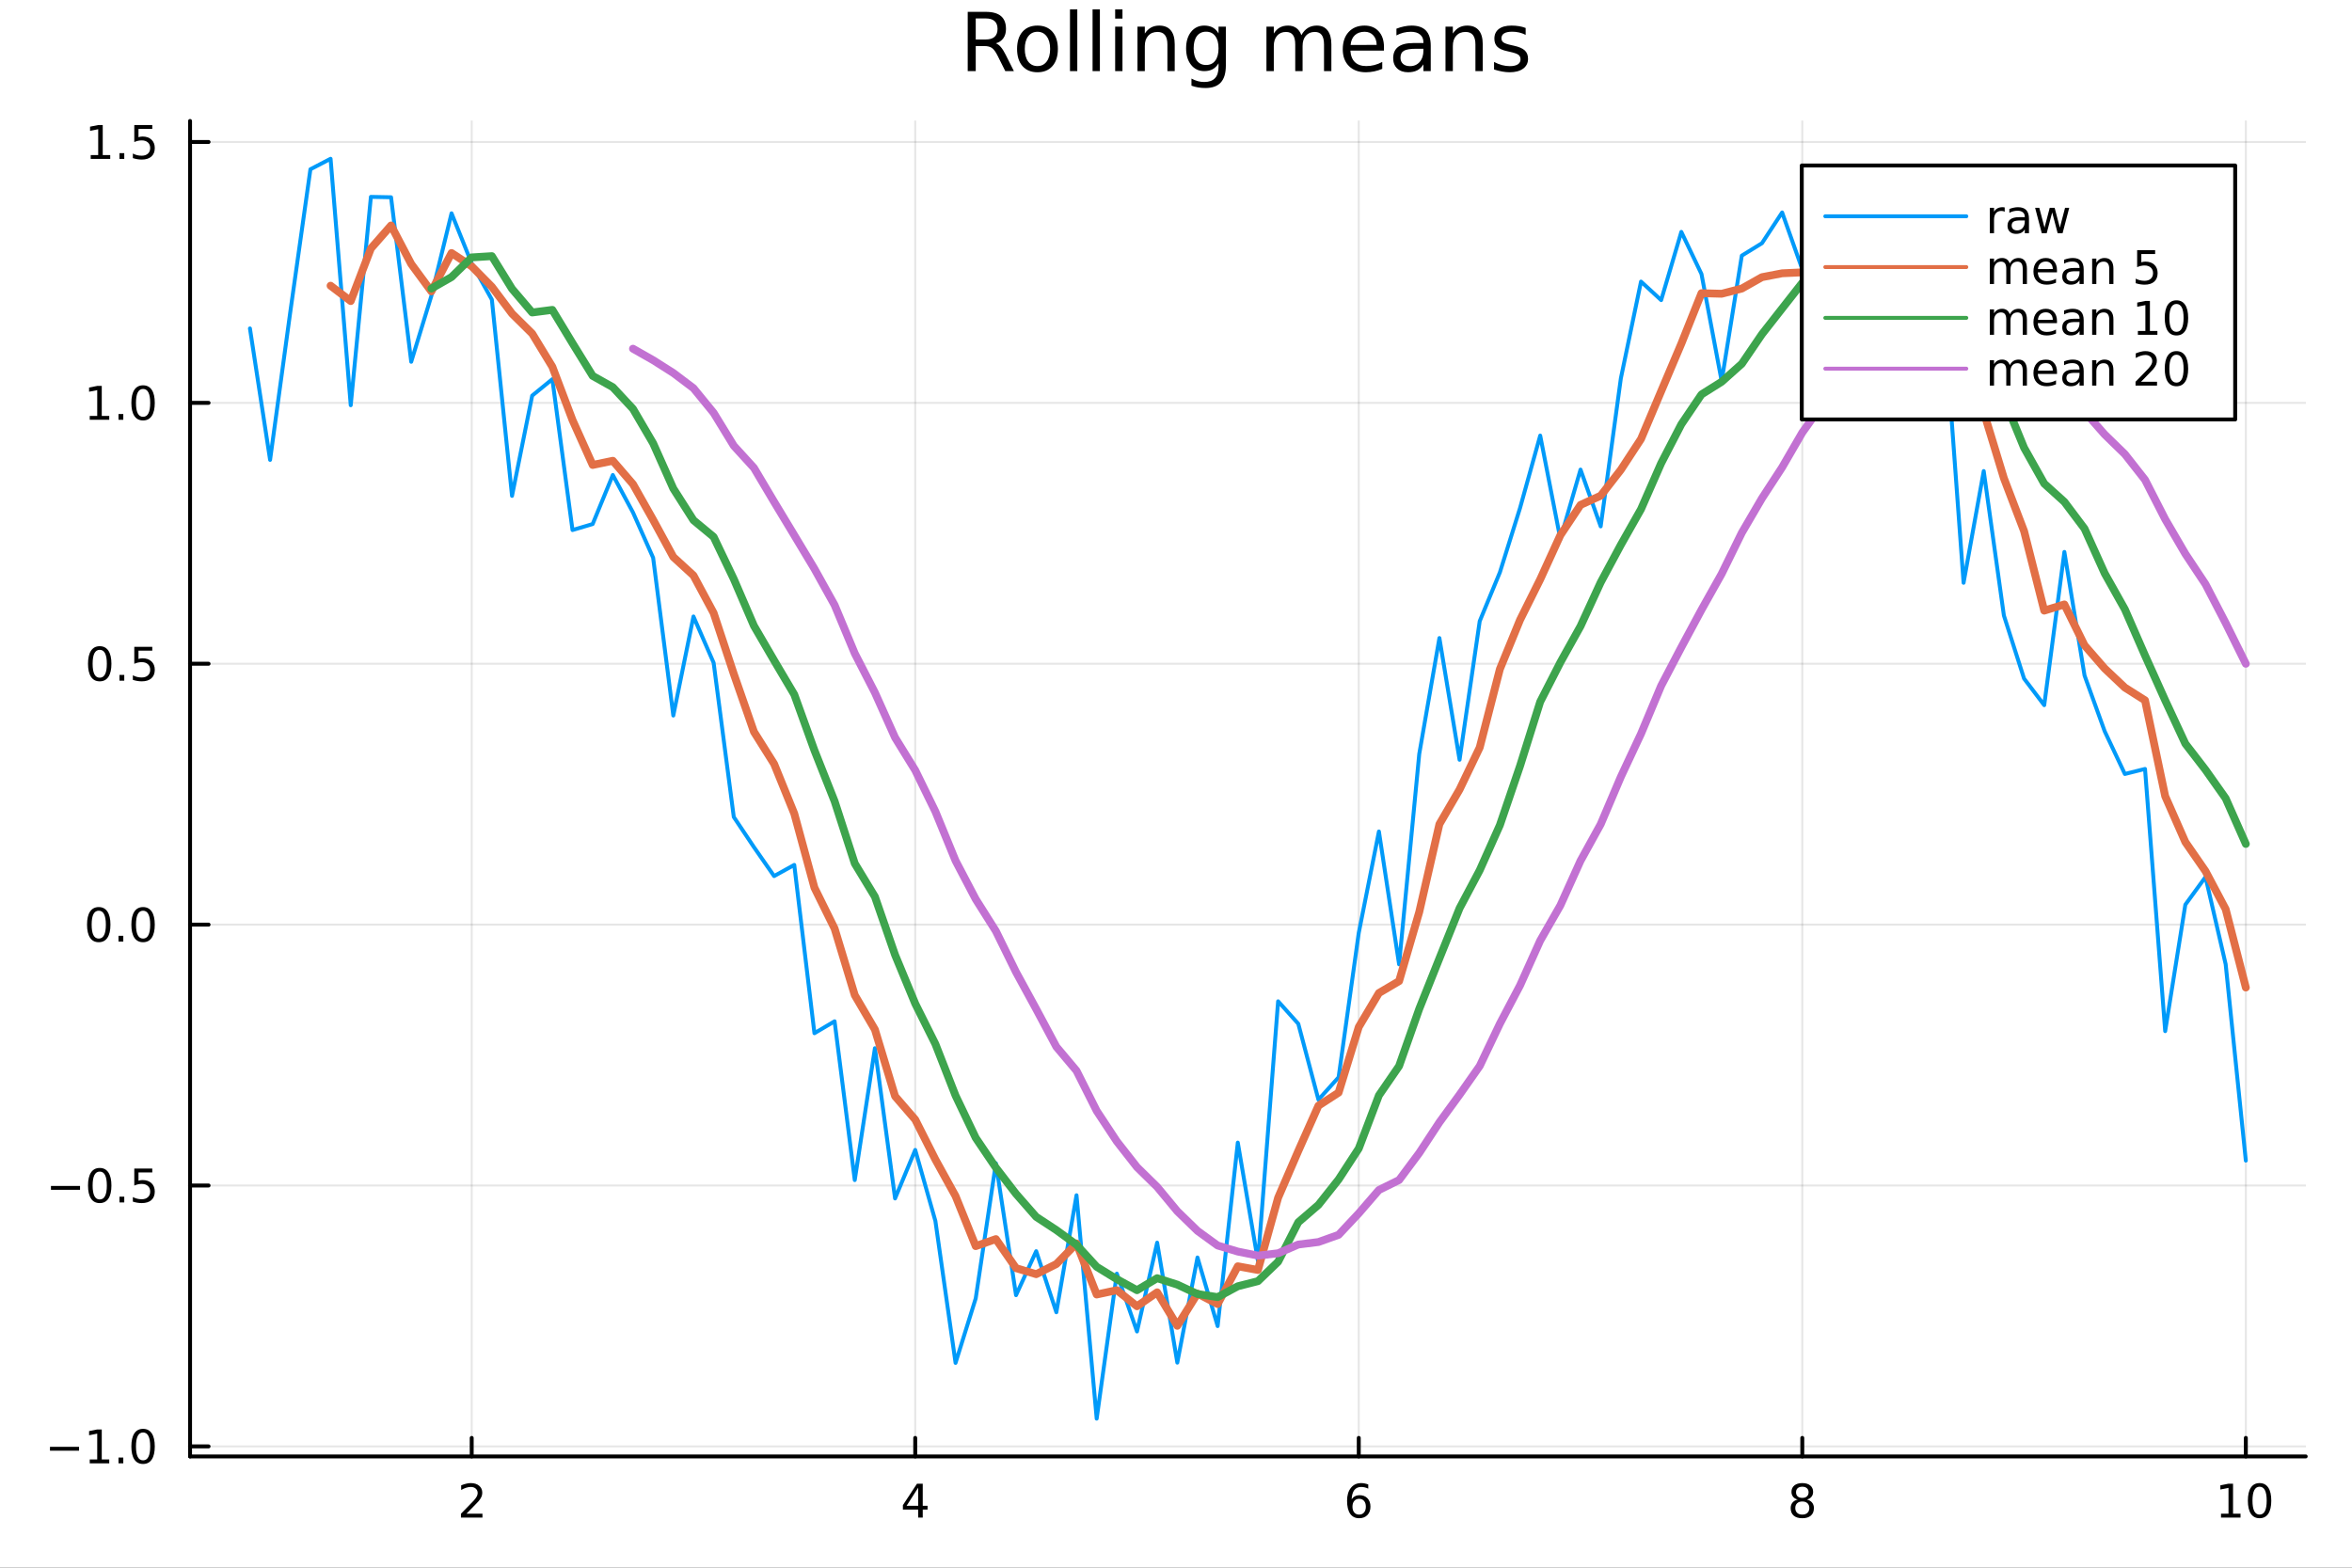 <?xml version="1.0" encoding="utf-8"?>
<svg xmlns="http://www.w3.org/2000/svg" xmlns:xlink="http://www.w3.org/1999/xlink" width="600" height="400" viewBox="0 0 2400 1600">
<rect x="0" y="0" width="2400" height="1600" fill="#333333" stroke="none"/>
<defs>
  <clipPath id="clip680">
    <rect x="0" y="0" width="2400" height="1600"/>
  </clipPath>
</defs>
<path clip-path="url(#clip680)" d="
M0 1600 L2400 1600 L2400 0 L0 0  Z
  " fill="#ffffff" fill-rule="evenodd" fill-opacity="1"/>
<defs>
  <clipPath id="clip681">
    <rect x="480" y="0" width="1681" height="1600"/>
  </clipPath>
</defs>
<path clip-path="url(#clip680)" d="
M193.936 1486.45 L2352.76 1486.45 L2352.76 123.472 L193.936 123.472  Z
  " fill="#ffffff" fill-rule="evenodd" fill-opacity="1"/>
<defs>
  <clipPath id="clip682">
    <rect x="193" y="123" width="2160" height="1364"/>
  </clipPath>
</defs>
<polyline clip-path="url(#clip682)" style="stroke:#000000; stroke-linecap:round; stroke-linejoin:round; stroke-width:2; stroke-opacity:0.1; fill:none" points="
  481.326,1486.45 481.326,123.472 
  "/>
<polyline clip-path="url(#clip682)" style="stroke:#000000; stroke-linecap:round; stroke-linejoin:round; stroke-width:2; stroke-opacity:0.1; fill:none" points="
  933.909,1486.45 933.909,123.472 
  "/>
<polyline clip-path="url(#clip682)" style="stroke:#000000; stroke-linecap:round; stroke-linejoin:round; stroke-width:2; stroke-opacity:0.1; fill:none" points="
  1386.49,1486.45 1386.49,123.472 
  "/>
<polyline clip-path="url(#clip682)" style="stroke:#000000; stroke-linecap:round; stroke-linejoin:round; stroke-width:2; stroke-opacity:0.1; fill:none" points="
  1839.07,1486.45 1839.07,123.472 
  "/>
<polyline clip-path="url(#clip682)" style="stroke:#000000; stroke-linecap:round; stroke-linejoin:round; stroke-width:2; stroke-opacity:0.1; fill:none" points="
  2291.66,1486.45 2291.66,123.472 
  "/>
<polyline clip-path="url(#clip680)" style="stroke:#000000; stroke-linecap:round; stroke-linejoin:round; stroke-width:4; stroke-opacity:1; fill:none" points="
  193.936,1486.45 2352.76,1486.45 
  "/>
<polyline clip-path="url(#clip680)" style="stroke:#000000; stroke-linecap:round; stroke-linejoin:round; stroke-width:4; stroke-opacity:1; fill:none" points="
  481.326,1486.45 481.326,1467.55 
  "/>
<polyline clip-path="url(#clip680)" style="stroke:#000000; stroke-linecap:round; stroke-linejoin:round; stroke-width:4; stroke-opacity:1; fill:none" points="
  933.909,1486.45 933.909,1467.55 
  "/>
<polyline clip-path="url(#clip680)" style="stroke:#000000; stroke-linecap:round; stroke-linejoin:round; stroke-width:4; stroke-opacity:1; fill:none" points="
  1386.49,1486.45 1386.49,1467.55 
  "/>
<polyline clip-path="url(#clip680)" style="stroke:#000000; stroke-linecap:round; stroke-linejoin:round; stroke-width:4; stroke-opacity:1; fill:none" points="
  1839.07,1486.45 1839.07,1467.55 
  "/>
<polyline clip-path="url(#clip680)" style="stroke:#000000; stroke-linecap:round; stroke-linejoin:round; stroke-width:4; stroke-opacity:1; fill:none" points="
  2291.66,1486.45 2291.66,1467.55 
  "/>
<path clip-path="url(#clip680)" d="M475.979 1544.91 L492.298 1544.91 L492.298 1548.85 L470.354 1548.85 L470.354 1544.91 Q473.016 1542.16 477.599 1537.53 Q482.206 1532.88 483.386 1531.53 Q485.632 1529.01 486.511 1527.27 Q487.414 1525.51 487.414 1523.82 Q487.414 1521.07 485.47 1519.33 Q483.548 1517.6 480.446 1517.6 Q478.247 1517.6 475.794 1518.36 Q473.363 1519.13 470.585 1520.68 L470.585 1515.95 Q473.409 1514.82 475.863 1514.24 Q478.317 1513.66 480.354 1513.66 Q485.724 1513.66 488.919 1516.35 Q492.113 1519.03 492.113 1523.52 Q492.113 1525.65 491.303 1527.57 Q490.516 1529.47 488.409 1532.07 Q487.831 1532.74 484.729 1535.95 Q481.627 1539.15 475.979 1544.91 Z" fill="#000000" fill-rule="evenodd" fill-opacity="1" /><path clip-path="url(#clip680)" d="M936.918 1518.36 L925.113 1536.81 L936.918 1536.81 L936.918 1518.36 M935.691 1514.29 L941.571 1514.29 L941.571 1536.81 L946.501 1536.81 L946.501 1540.7 L941.571 1540.7 L941.571 1548.85 L936.918 1548.85 L936.918 1540.7 L921.316 1540.7 L921.316 1536.19 L935.691 1514.29 Z" fill="#000000" fill-rule="evenodd" fill-opacity="1" /><path clip-path="url(#clip680)" d="M1386.9 1529.7 Q1383.75 1529.7 1381.9 1531.86 Q1380.07 1534.01 1380.07 1537.76 Q1380.07 1541.49 1381.9 1543.66 Q1383.75 1545.82 1386.9 1545.82 Q1390.04 1545.82 1391.87 1543.66 Q1393.73 1541.49 1393.73 1537.76 Q1393.73 1534.01 1391.87 1531.86 Q1390.04 1529.7 1386.9 1529.7 M1396.18 1515.05 L1396.18 1519.31 Q1394.42 1518.48 1392.61 1518.04 Q1390.83 1517.6 1389.07 1517.6 Q1384.44 1517.6 1381.99 1520.72 Q1379.56 1523.85 1379.21 1530.17 Q1380.58 1528.15 1382.64 1527.09 Q1384.7 1526 1387.17 1526 Q1392.38 1526 1395.39 1529.17 Q1398.42 1532.32 1398.42 1537.76 Q1398.42 1543.08 1395.28 1546.3 Q1392.13 1549.52 1386.9 1549.52 Q1380.9 1549.52 1377.73 1544.94 Q1374.56 1540.33 1374.56 1531.6 Q1374.56 1523.41 1378.45 1518.55 Q1382.34 1513.66 1388.89 1513.66 Q1390.65 1513.66 1392.43 1514.01 Q1394.23 1514.36 1396.18 1515.05 Z" fill="#000000" fill-rule="evenodd" fill-opacity="1" /><path clip-path="url(#clip680)" d="M1839.07 1532.44 Q1835.74 1532.44 1833.82 1534.22 Q1831.92 1536 1831.92 1539.13 Q1831.92 1542.25 1833.82 1544.03 Q1835.74 1545.82 1839.07 1545.82 Q1842.41 1545.82 1844.33 1544.03 Q1846.25 1542.23 1846.25 1539.13 Q1846.25 1536 1844.33 1534.22 Q1842.43 1532.44 1839.07 1532.44 M1834.4 1530.45 Q1831.39 1529.7 1829.7 1527.64 Q1828.03 1525.58 1828.03 1522.62 Q1828.03 1518.48 1830.97 1516.07 Q1833.94 1513.66 1839.07 1513.66 Q1844.24 1513.66 1847.18 1516.07 Q1850.12 1518.48 1850.12 1522.62 Q1850.12 1525.58 1848.43 1527.64 Q1846.76 1529.7 1843.77 1530.45 Q1847.15 1531.23 1849.03 1533.52 Q1850.93 1535.82 1850.93 1539.13 Q1850.93 1544.15 1847.85 1546.83 Q1844.79 1549.52 1839.07 1549.52 Q1833.36 1549.52 1830.28 1546.83 Q1827.22 1544.15 1827.22 1539.13 Q1827.22 1535.82 1829.12 1533.52 Q1831.02 1531.23 1834.4 1530.45 M1832.69 1523.06 Q1832.69 1525.75 1834.35 1527.25 Q1836.04 1528.76 1839.07 1528.76 Q1842.08 1528.76 1843.77 1527.25 Q1845.49 1525.75 1845.49 1523.06 Q1845.49 1520.38 1843.77 1518.87 Q1842.08 1517.37 1839.07 1517.37 Q1836.04 1517.37 1834.35 1518.87 Q1832.69 1520.38 1832.69 1523.06 Z" fill="#000000" fill-rule="evenodd" fill-opacity="1" /><path clip-path="url(#clip680)" d="M2266.34 1544.91 L2273.98 1544.91 L2273.98 1518.55 L2265.67 1520.21 L2265.67 1515.95 L2273.94 1514.29 L2278.61 1514.29 L2278.61 1544.91 L2286.25 1544.91 L2286.25 1548.85 L2266.34 1548.85 L2266.34 1544.91 Z" fill="#000000" fill-rule="evenodd" fill-opacity="1" /><path clip-path="url(#clip680)" d="M2305.7 1517.37 Q2302.09 1517.37 2300.26 1520.93 Q2298.45 1524.47 2298.45 1531.6 Q2298.45 1538.71 2300.26 1542.27 Q2302.09 1545.82 2305.7 1545.82 Q2309.33 1545.82 2311.14 1542.27 Q2312.96 1538.71 2312.96 1531.6 Q2312.96 1524.47 2311.14 1520.93 Q2309.33 1517.37 2305.7 1517.37 M2305.7 1513.66 Q2311.51 1513.66 2314.56 1518.27 Q2317.64 1522.85 2317.64 1531.6 Q2317.64 1540.33 2314.56 1544.94 Q2311.51 1549.52 2305.7 1549.52 Q2299.89 1549.52 2296.81 1544.94 Q2293.75 1540.33 2293.75 1531.6 Q2293.75 1522.85 2296.81 1518.27 Q2299.89 1513.66 2305.7 1513.66 Z" fill="#000000" fill-rule="evenodd" fill-opacity="1" /><polyline clip-path="url(#clip682)" style="stroke:#000000; stroke-linecap:round; stroke-linejoin:round; stroke-width:2; stroke-opacity:0.1; fill:none" points="
  193.936,1476.2 2352.76,1476.2 
  "/>
<polyline clip-path="url(#clip682)" style="stroke:#000000; stroke-linecap:round; stroke-linejoin:round; stroke-width:2; stroke-opacity:0.1; fill:none" points="
  193.936,1209.94 2352.76,1209.94 
  "/>
<polyline clip-path="url(#clip682)" style="stroke:#000000; stroke-linecap:round; stroke-linejoin:round; stroke-width:2; stroke-opacity:0.1; fill:none" points="
  193.936,943.684 2352.76,943.684 
  "/>
<polyline clip-path="url(#clip682)" style="stroke:#000000; stroke-linecap:round; stroke-linejoin:round; stroke-width:2; stroke-opacity:0.1; fill:none" points="
  193.936,677.424 2352.76,677.424 
  "/>
<polyline clip-path="url(#clip682)" style="stroke:#000000; stroke-linecap:round; stroke-linejoin:round; stroke-width:2; stroke-opacity:0.1; fill:none" points="
  193.936,411.165 2352.76,411.165 
  "/>
<polyline clip-path="url(#clip682)" style="stroke:#000000; stroke-linecap:round; stroke-linejoin:round; stroke-width:2; stroke-opacity:0.1; fill:none" points="
  193.936,144.906 2352.76,144.906 
  "/>
<polyline clip-path="url(#clip680)" style="stroke:#000000; stroke-linecap:round; stroke-linejoin:round; stroke-width:4; stroke-opacity:1; fill:none" points="
  193.936,1486.45 193.936,123.472 
  "/>
<polyline clip-path="url(#clip680)" style="stroke:#000000; stroke-linecap:round; stroke-linejoin:round; stroke-width:4; stroke-opacity:1; fill:none" points="
  193.936,1476.2 212.834,1476.2 
  "/>
<polyline clip-path="url(#clip680)" style="stroke:#000000; stroke-linecap:round; stroke-linejoin:round; stroke-width:4; stroke-opacity:1; fill:none" points="
  193.936,1209.94 212.834,1209.94 
  "/>
<polyline clip-path="url(#clip680)" style="stroke:#000000; stroke-linecap:round; stroke-linejoin:round; stroke-width:4; stroke-opacity:1; fill:none" points="
  193.936,943.684 212.834,943.684 
  "/>
<polyline clip-path="url(#clip680)" style="stroke:#000000; stroke-linecap:round; stroke-linejoin:round; stroke-width:4; stroke-opacity:1; fill:none" points="
  193.936,677.424 212.834,677.424 
  "/>
<polyline clip-path="url(#clip680)" style="stroke:#000000; stroke-linecap:round; stroke-linejoin:round; stroke-width:4; stroke-opacity:1; fill:none" points="
  193.936,411.165 212.834,411.165 
  "/>
<polyline clip-path="url(#clip680)" style="stroke:#000000; stroke-linecap:round; stroke-linejoin:round; stroke-width:4; stroke-opacity:1; fill:none" points="
  193.936,144.906 212.834,144.906 
  "/>
<path clip-path="url(#clip680)" d="M50.992 1476.65 L80.668 1476.65 L80.668 1480.59 L50.992 1480.59 L50.992 1476.65 Z" fill="#000000" fill-rule="evenodd" fill-opacity="1" /><path clip-path="url(#clip680)" d="M91.571 1489.55 L99.21 1489.55 L99.21 1463.18 L90.899 1464.85 L90.899 1460.59 L99.163 1458.92 L103.839 1458.92 L103.839 1489.55 L111.478 1489.55 L111.478 1493.48 L91.571 1493.48 L91.571 1489.55 Z" fill="#000000" fill-rule="evenodd" fill-opacity="1" /><path clip-path="url(#clip680)" d="M120.922 1487.6 L125.807 1487.6 L125.807 1493.48 L120.922 1493.48 L120.922 1487.6 Z" fill="#000000" fill-rule="evenodd" fill-opacity="1" /><path clip-path="url(#clip680)" d="M145.992 1462 Q142.381 1462 140.552 1465.57 Q138.746 1469.11 138.746 1476.24 Q138.746 1483.34 140.552 1486.91 Q142.381 1490.45 145.992 1490.45 Q149.626 1490.45 151.431 1486.91 Q153.26 1483.34 153.26 1476.24 Q153.26 1469.11 151.431 1465.57 Q149.626 1462 145.992 1462 M145.992 1458.3 Q151.802 1458.3 154.857 1462.9 Q157.936 1467.49 157.936 1476.24 Q157.936 1484.96 154.857 1489.57 Q151.802 1494.15 145.992 1494.15 Q140.181 1494.15 137.103 1489.57 Q134.047 1484.96 134.047 1476.24 Q134.047 1467.49 137.103 1462.9 Q140.181 1458.3 145.992 1458.3 Z" fill="#000000" fill-rule="evenodd" fill-opacity="1" /><path clip-path="url(#clip680)" d="M51.987 1210.39 L81.663 1210.39 L81.663 1214.33 L51.987 1214.33 L51.987 1210.39 Z" fill="#000000" fill-rule="evenodd" fill-opacity="1" /><path clip-path="url(#clip680)" d="M101.756 1195.74 Q98.145 1195.74 96.316 1199.31 Q94.51 1202.85 94.51 1209.98 Q94.51 1217.08 96.316 1220.65 Q98.145 1224.19 101.756 1224.19 Q105.39 1224.19 107.196 1220.65 Q109.024 1217.08 109.024 1209.98 Q109.024 1202.85 107.196 1199.31 Q105.39 1195.74 101.756 1195.74 M101.756 1192.04 Q107.566 1192.04 110.621 1196.64 Q113.7 1201.23 113.7 1209.98 Q113.7 1218.7 110.621 1223.31 Q107.566 1227.89 101.756 1227.89 Q95.946 1227.89 92.867 1223.31 Q89.811 1218.7 89.811 1209.98 Q89.811 1201.23 92.867 1196.64 Q95.946 1192.04 101.756 1192.04 Z" fill="#000000" fill-rule="evenodd" fill-opacity="1" /><path clip-path="url(#clip680)" d="M121.918 1221.34 L126.802 1221.34 L126.802 1227.22 L121.918 1227.22 L121.918 1221.34 Z" fill="#000000" fill-rule="evenodd" fill-opacity="1" /><path clip-path="url(#clip680)" d="M137.033 1192.66 L155.39 1192.66 L155.39 1196.6 L141.316 1196.6 L141.316 1205.07 Q142.334 1204.72 143.353 1204.56 Q144.371 1204.38 145.39 1204.38 Q151.177 1204.38 154.556 1207.55 Q157.936 1210.72 157.936 1216.14 Q157.936 1221.71 154.464 1224.82 Q150.992 1227.89 144.672 1227.89 Q142.496 1227.89 140.228 1227.52 Q137.982 1227.15 135.575 1226.41 L135.575 1221.71 Q137.658 1222.85 139.881 1223.4 Q142.103 1223.96 144.58 1223.96 Q148.584 1223.96 150.922 1221.85 Q153.26 1219.75 153.26 1216.14 Q153.26 1212.52 150.922 1210.42 Q148.584 1208.31 144.58 1208.31 Q142.705 1208.31 140.83 1208.73 Q138.978 1209.14 137.033 1210.02 L137.033 1192.66 Z" fill="#000000" fill-rule="evenodd" fill-opacity="1" /><path clip-path="url(#clip680)" d="M100.76 929.482 Q97.149 929.482 95.321 933.047 Q93.515 936.589 93.515 943.718 Q93.515 950.825 95.321 954.39 Q97.149 957.931 100.76 957.931 Q104.395 957.931 106.2 954.39 Q108.029 950.825 108.029 943.718 Q108.029 936.589 106.2 933.047 Q104.395 929.482 100.76 929.482 M100.76 925.779 Q106.571 925.779 109.626 930.385 Q112.705 934.969 112.705 943.718 Q112.705 952.445 109.626 957.052 Q106.571 961.635 100.76 961.635 Q94.95 961.635 91.871 957.052 Q88.816 952.445 88.816 943.718 Q88.816 934.969 91.871 930.385 Q94.95 925.779 100.76 925.779 Z" fill="#000000" fill-rule="evenodd" fill-opacity="1" /><path clip-path="url(#clip680)" d="M120.922 955.084 L125.807 955.084 L125.807 960.964 L120.922 960.964 L120.922 955.084 Z" fill="#000000" fill-rule="evenodd" fill-opacity="1" /><path clip-path="url(#clip680)" d="M145.992 929.482 Q142.381 929.482 140.552 933.047 Q138.746 936.589 138.746 943.718 Q138.746 950.825 140.552 954.39 Q142.381 957.931 145.992 957.931 Q149.626 957.931 151.431 954.39 Q153.26 950.825 153.26 943.718 Q153.26 936.589 151.431 933.047 Q149.626 929.482 145.992 929.482 M145.992 925.779 Q151.802 925.779 154.857 930.385 Q157.936 934.969 157.936 943.718 Q157.936 952.445 154.857 957.052 Q151.802 961.635 145.992 961.635 Q140.181 961.635 137.103 957.052 Q134.047 952.445 134.047 943.718 Q134.047 934.969 137.103 930.385 Q140.181 925.779 145.992 925.779 Z" fill="#000000" fill-rule="evenodd" fill-opacity="1" /><path clip-path="url(#clip680)" d="M101.756 663.223 Q98.145 663.223 96.316 666.788 Q94.51 670.33 94.51 677.459 Q94.51 684.566 96.316 688.13 Q98.145 691.672 101.756 691.672 Q105.39 691.672 107.196 688.13 Q109.024 684.566 109.024 677.459 Q109.024 670.33 107.196 666.788 Q105.39 663.223 101.756 663.223 M101.756 659.519 Q107.566 659.519 110.621 664.126 Q113.7 668.709 113.7 677.459 Q113.7 686.186 110.621 690.792 Q107.566 695.376 101.756 695.376 Q95.946 695.376 92.867 690.792 Q89.811 686.186 89.811 677.459 Q89.811 668.709 92.867 664.126 Q95.946 659.519 101.756 659.519 Z" fill="#000000" fill-rule="evenodd" fill-opacity="1" /><path clip-path="url(#clip680)" d="M121.918 688.825 L126.802 688.825 L126.802 694.704 L121.918 694.704 L121.918 688.825 Z" fill="#000000" fill-rule="evenodd" fill-opacity="1" /><path clip-path="url(#clip680)" d="M137.033 660.144 L155.39 660.144 L155.39 664.08 L141.316 664.08 L141.316 672.552 Q142.334 672.205 143.353 672.043 Q144.371 671.857 145.39 671.857 Q151.177 671.857 154.556 675.029 Q157.936 678.2 157.936 683.617 Q157.936 689.195 154.464 692.297 Q150.992 695.376 144.672 695.376 Q142.496 695.376 140.228 695.005 Q137.982 694.635 135.575 693.894 L135.575 689.195 Q137.658 690.329 139.881 690.885 Q142.103 691.441 144.58 691.441 Q148.584 691.441 150.922 689.334 Q153.26 687.228 153.26 683.617 Q153.26 680.005 150.922 677.899 Q148.584 675.793 144.58 675.793 Q142.705 675.793 140.83 676.209 Q138.978 676.626 137.033 677.505 L137.033 660.144 Z" fill="#000000" fill-rule="evenodd" fill-opacity="1" /><path clip-path="url(#clip680)" d="M91.571 424.51 L99.21 424.51 L99.21 398.144 L90.899 399.811 L90.899 395.552 L99.163 393.885 L103.839 393.885 L103.839 424.51 L111.478 424.51 L111.478 428.445 L91.571 428.445 L91.571 424.51 Z" fill="#000000" fill-rule="evenodd" fill-opacity="1" /><path clip-path="url(#clip680)" d="M120.922 422.566 L125.807 422.566 L125.807 428.445 L120.922 428.445 L120.922 422.566 Z" fill="#000000" fill-rule="evenodd" fill-opacity="1" /><path clip-path="url(#clip680)" d="M145.992 396.964 Q142.381 396.964 140.552 400.529 Q138.746 404.07 138.746 411.2 Q138.746 418.306 140.552 421.871 Q142.381 425.413 145.992 425.413 Q149.626 425.413 151.431 421.871 Q153.26 418.306 153.26 411.2 Q153.26 404.07 151.431 400.529 Q149.626 396.964 145.992 396.964 M145.992 393.26 Q151.802 393.26 154.857 397.867 Q157.936 402.45 157.936 411.2 Q157.936 419.927 154.857 424.533 Q151.802 429.116 145.992 429.116 Q140.181 429.116 137.103 424.533 Q134.047 419.927 134.047 411.2 Q134.047 402.45 137.103 397.867 Q140.181 393.26 145.992 393.26 Z" fill="#000000" fill-rule="evenodd" fill-opacity="1" /><path clip-path="url(#clip680)" d="M92.566 158.251 L100.205 158.251 L100.205 131.885 L91.895 133.552 L91.895 129.293 L100.159 127.626 L104.834 127.626 L104.834 158.251 L112.473 158.251 L112.473 162.186 L92.566 162.186 L92.566 158.251 Z" fill="#000000" fill-rule="evenodd" fill-opacity="1" /><path clip-path="url(#clip680)" d="M121.918 156.306 L126.802 156.306 L126.802 162.186 L121.918 162.186 L121.918 156.306 Z" fill="#000000" fill-rule="evenodd" fill-opacity="1" /><path clip-path="url(#clip680)" d="M137.033 127.626 L155.39 127.626 L155.39 131.561 L141.316 131.561 L141.316 140.033 Q142.334 139.686 143.353 139.524 Q144.371 139.339 145.39 139.339 Q151.177 139.339 154.556 142.51 Q157.936 145.681 157.936 151.098 Q157.936 156.677 154.464 159.779 Q150.992 162.857 144.672 162.857 Q142.496 162.857 140.228 162.487 Q137.982 162.116 135.575 161.376 L135.575 156.677 Q137.658 157.811 139.881 158.366 Q142.103 158.922 144.58 158.922 Q148.584 158.922 150.922 156.816 Q153.26 154.709 153.26 151.098 Q153.26 147.487 150.922 145.38 Q148.584 143.274 144.58 143.274 Q142.705 143.274 140.83 143.691 Q138.978 144.107 137.033 144.987 L137.033 127.626 Z" fill="#000000" fill-rule="evenodd" fill-opacity="1" /><path clip-path="url(#clip680)" d="M1016.15 44.22 Q1018.79 45.111 1021.26 48.028 Q1023.77 50.944 1026.28 56.048 L1034.59 72.576 L1025.8 72.576 L1018.06 57.061 Q1015.06 50.985 1012.22 49 Q1009.43 47.015 1004.57 47.015 L995.656 47.015 L995.656 72.576 L987.474 72.576 L987.474 12.096 L1005.95 12.096 Q1016.32 12.096 1021.42 16.43 Q1026.52 20.765 1026.52 29.515 Q1026.52 35.227 1023.85 38.994 Q1021.22 42.761 1016.15 44.22 M995.656 18.82 L995.656 40.29 L1005.95 40.29 Q1011.86 40.29 1014.86 37.576 Q1017.9 34.822 1017.9 29.515 Q1017.9 24.208 1014.86 21.535 Q1011.86 18.82 1005.95 18.82 L995.656 18.82 Z" fill="#000000" fill-rule="evenodd" fill-opacity="1" /><path clip-path="url(#clip680)" d="M1058.65 32.431 Q1052.65 32.431 1049.17 37.131 Q1045.69 41.789 1045.69 49.931 Q1045.69 58.074 1049.13 62.773 Q1052.61 67.431 1058.65 67.431 Q1064.6 67.431 1068.09 62.732 Q1071.57 58.033 1071.57 49.931 Q1071.57 41.87 1068.09 37.171 Q1064.6 32.431 1058.65 32.431 M1058.65 26.112 Q1068.37 26.112 1073.92 32.431 Q1079.47 38.751 1079.47 49.931 Q1079.47 61.071 1073.92 67.431 Q1068.37 73.751 1058.65 73.751 Q1048.89 73.751 1043.34 67.431 Q1037.83 61.071 1037.83 49.931 Q1037.83 38.751 1043.34 32.431 Q1048.89 26.112 1058.65 26.112 Z" fill="#000000" fill-rule="evenodd" fill-opacity="1" /><path clip-path="url(#clip680)" d="M1091.82 9.544 L1099.28 9.544 L1099.28 72.576 L1091.82 72.576 L1091.82 9.544 Z" fill="#000000" fill-rule="evenodd" fill-opacity="1" /><path clip-path="url(#clip680)" d="M1114.87 9.544 L1122.33 9.544 L1122.33 72.576 L1114.87 72.576 L1114.87 9.544 Z" fill="#000000" fill-rule="evenodd" fill-opacity="1" /><path clip-path="url(#clip680)" d="M1137.92 27.206 L1145.38 27.206 L1145.38 72.576 L1137.92 72.576 L1137.92 27.206 M1137.92 9.544 L1145.38 9.544 L1145.38 18.983 L1137.92 18.983 L1137.92 9.544 Z" fill="#000000" fill-rule="evenodd" fill-opacity="1" /><path clip-path="url(#clip680)" d="M1198.69 45.192 L1198.69 72.576 L1191.23 72.576 L1191.23 45.435 Q1191.23 38.994 1188.72 35.794 Q1186.21 32.594 1181.19 32.594 Q1175.15 32.594 1171.67 36.442 Q1168.18 40.29 1168.18 46.934 L1168.18 72.576 L1160.69 72.576 L1160.69 27.206 L1168.18 27.206 L1168.18 34.254 Q1170.86 30.163 1174.46 28.138 Q1178.11 26.112 1182.85 26.112 Q1190.67 26.112 1194.68 30.973 Q1198.69 35.794 1198.69 45.192 Z" fill="#000000" fill-rule="evenodd" fill-opacity="1" /><path clip-path="url(#clip680)" d="M1243.41 49.364 Q1243.41 41.263 1240.05 36.806 Q1236.73 32.35 1230.69 32.35 Q1224.69 32.35 1221.33 36.806 Q1218.01 41.263 1218.01 49.364 Q1218.01 57.426 1221.33 61.882 Q1224.69 66.338 1230.69 66.338 Q1236.73 66.338 1240.05 61.882 Q1243.41 57.426 1243.41 49.364 M1250.86 66.945 Q1250.86 78.531 1245.72 84.162 Q1240.57 89.833 1229.96 89.833 Q1226.03 89.833 1222.55 89.225 Q1219.06 88.658 1215.78 87.443 L1215.78 80.192 Q1219.06 81.974 1222.26 82.825 Q1225.46 83.675 1228.79 83.675 Q1236.12 83.675 1239.76 79.827 Q1243.41 76.019 1243.41 68.282 L1243.41 64.596 Q1241.1 68.606 1237.5 70.591 Q1233.89 72.576 1228.87 72.576 Q1220.52 72.576 1215.42 66.216 Q1210.31 59.856 1210.31 49.364 Q1210.31 38.832 1215.42 32.472 Q1220.52 26.112 1228.87 26.112 Q1233.89 26.112 1237.5 28.097 Q1241.1 30.082 1243.41 34.092 L1243.41 27.206 L1250.86 27.206 L1250.86 66.945 Z" fill="#000000" fill-rule="evenodd" fill-opacity="1" /><path clip-path="url(#clip680)" d="M1327.91 35.915 Q1330.71 30.892 1334.6 28.502 Q1338.48 26.112 1343.75 26.112 Q1350.84 26.112 1354.69 31.095 Q1358.54 36.037 1358.54 45.192 L1358.54 72.576 L1351.04 72.576 L1351.04 45.435 Q1351.04 38.913 1348.73 35.753 Q1346.42 32.594 1341.68 32.594 Q1335.89 32.594 1332.53 36.442 Q1329.17 40.29 1329.17 46.934 L1329.17 72.576 L1321.67 72.576 L1321.67 45.435 Q1321.67 38.873 1319.36 35.753 Q1317.06 32.594 1312.23 32.594 Q1306.52 32.594 1303.16 36.482 Q1299.8 40.331 1299.8 46.934 L1299.8 72.576 L1292.3 72.576 L1292.3 27.206 L1299.8 27.206 L1299.8 34.254 Q1302.35 30.082 1305.92 28.097 Q1309.48 26.112 1314.38 26.112 Q1319.32 26.112 1322.77 28.624 Q1326.25 31.135 1327.91 35.915 Z" fill="#000000" fill-rule="evenodd" fill-opacity="1" /><path clip-path="url(#clip680)" d="M1412.21 48.028 L1412.21 51.673 L1377.94 51.673 Q1378.43 59.37 1382.56 63.421 Q1386.73 67.431 1394.14 67.431 Q1398.44 67.431 1402.45 66.378 Q1406.5 65.325 1410.47 63.218 L1410.47 70.267 Q1406.46 71.968 1402.25 72.86 Q1398.03 73.751 1393.7 73.751 Q1382.84 73.751 1376.48 67.431 Q1370.16 61.112 1370.16 50.337 Q1370.16 39.197 1376.16 32.675 Q1382.19 26.112 1392.4 26.112 Q1401.56 26.112 1406.86 32.026 Q1412.21 37.9 1412.21 48.028 M1404.76 45.84 Q1404.68 39.723 1401.31 36.077 Q1397.99 32.431 1392.48 32.431 Q1386.24 32.431 1382.48 35.956 Q1378.75 39.48 1378.18 45.88 L1404.76 45.84 Z" fill="#000000" fill-rule="evenodd" fill-opacity="1" /><path clip-path="url(#clip680)" d="M1445.06 49.769 Q1436.03 49.769 1432.55 51.835 Q1429.06 53.901 1429.06 58.884 Q1429.06 62.854 1431.66 65.203 Q1434.29 67.512 1438.78 67.512 Q1444.98 67.512 1448.71 63.137 Q1452.48 58.722 1452.48 51.43 L1452.48 49.769 L1445.06 49.769 M1459.93 46.691 L1459.93 72.576 L1452.48 72.576 L1452.48 65.689 Q1449.92 69.821 1446.12 71.806 Q1442.31 73.751 1436.8 73.751 Q1429.83 73.751 1425.7 69.862 Q1421.61 65.933 1421.61 59.37 Q1421.61 51.714 1426.71 47.825 Q1431.86 43.936 1442.03 43.936 L1452.48 43.936 L1452.48 43.207 Q1452.48 38.062 1449.07 35.267 Q1445.71 32.431 1439.6 32.431 Q1435.71 32.431 1432.02 33.363 Q1428.33 34.295 1424.93 36.158 L1424.93 29.272 Q1429.02 27.692 1432.87 26.922 Q1436.72 26.112 1440.36 26.112 Q1450.21 26.112 1455.07 31.216 Q1459.93 36.32 1459.93 46.691 Z" fill="#000000" fill-rule="evenodd" fill-opacity="1" /><path clip-path="url(#clip680)" d="M1513 45.192 L1513 72.576 L1505.54 72.576 L1505.54 45.435 Q1505.54 38.994 1503.03 35.794 Q1500.52 32.594 1495.5 32.594 Q1489.46 32.594 1485.98 36.442 Q1482.49 40.29 1482.49 46.934 L1482.49 72.576 L1475 72.576 L1475 27.206 L1482.49 27.206 L1482.49 34.254 Q1485.17 30.163 1488.77 28.138 Q1492.42 26.112 1497.16 26.112 Q1504.98 26.112 1508.99 30.973 Q1513 35.794 1513 45.192 Z" fill="#000000" fill-rule="evenodd" fill-opacity="1" /><path clip-path="url(#clip680)" d="M1556.79 28.543 L1556.79 35.591 Q1553.63 33.971 1550.23 33.161 Q1546.82 32.35 1543.18 32.35 Q1537.63 32.35 1534.83 34.052 Q1532.08 35.753 1532.08 39.156 Q1532.08 41.749 1534.06 43.248 Q1536.05 44.706 1542.04 46.043 L1544.59 46.61 Q1552.53 48.311 1555.86 51.43 Q1559.22 54.509 1559.22 60.059 Q1559.22 66.378 1554.2 70.064 Q1549.21 73.751 1540.46 73.751 Q1536.82 73.751 1532.85 73.022 Q1528.92 72.333 1524.54 70.915 L1524.54 63.218 Q1528.67 65.365 1532.68 66.459 Q1536.7 67.512 1540.62 67.512 Q1545.89 67.512 1548.73 65.73 Q1551.56 63.907 1551.56 60.626 Q1551.56 57.588 1549.5 55.967 Q1547.47 54.347 1540.54 52.848 L1537.95 52.24 Q1531.02 50.782 1527.95 47.785 Q1524.87 44.746 1524.87 39.48 Q1524.87 33.08 1529.4 29.596 Q1533.94 26.112 1542.29 26.112 Q1546.42 26.112 1550.06 26.72 Q1553.71 27.327 1556.79 28.543 Z" fill="#000000" fill-rule="evenodd" fill-opacity="1" /><polyline clip-path="url(#clip682)" style="stroke:#009af9; stroke-linecap:round; stroke-linejoin:round; stroke-width:4; stroke-opacity:1; fill:none" points="
  255.035,335.204 275.607,469.356 296.179,318.632 316.751,172.758 337.322,162.047 357.894,413.586 378.466,200.932 399.038,201.33 419.61,369.239 440.182,301.939 
  460.754,217.696 481.326,268.873 501.898,305.79 522.47,506.092 543.042,403.788 563.614,387.008 584.186,540.97 604.758,534.859 625.33,484.786 645.902,523.022 
  666.474,569.275 687.046,730.28 707.617,629.187 728.189,676.439 748.761,833.846 769.333,864.597 789.905,894.135 810.477,882.731 831.049,1054.51 851.621,1042.34 
  872.193,1204.39 892.765,1069.8 913.337,1223.14 933.909,1173.64 954.481,1246.17 975.053,1390.97 995.625,1325.17 1016.2,1187.23 1036.77,1321.87 1057.34,1276.96 
  1077.91,1339.31 1098.48,1219.89 1119.06,1447.87 1139.63,1299.86 1160.2,1358.93 1180.77,1268.25 1201.34,1390.7 1221.92,1283.42 1242.49,1353.43 1263.06,1166.16 
  1283.63,1287.08 1304.2,1021.94 1324.78,1044.87 1345.35,1122.36 1365.92,1099.48 1386.49,952.102 1407.06,848.637 1427.64,984.197 1448.21,769.541 1468.78,651.215 
  1489.35,775.445 1509.92,633.954 1530.5,584.144 1551.07,518.444 1571.64,444.559 1592.21,550.155 1612.78,479.268 1633.35,537.23 1653.93,386.183 1674.5,287.402 
  1695.07,306.284 1715.64,236.684 1736.21,279.674 1756.79,388.987 1777.36,260.883 1797.93,248.204 1818.5,216.849 1839.07,274.877 1859.65,191.069 1880.22,353.267 
  1900.79,377.136 1921.36,415.845 1941.93,290.221 1962.51,422.851 1983.08,313.705 2003.65,594.801 2024.22,480.782 2044.79,628.199 2065.37,692.565 2085.94,719.705 
  2106.51,563.298 2127.08,689.413 2147.65,746.37 2168.23,789.937 2188.8,784.789 2209.37,1052.4 2229.94,923.321 2250.51,895.1 2271.09,984.108 2291.66,1184.53 
  
  "/>
<polyline clip-path="url(#clip682)" style="stroke:#e26f46; stroke-linecap:round; stroke-linejoin:round; stroke-width:8; stroke-opacity:1; fill:none" points="
  337.322,291.599 357.894,307.276 378.466,253.591 399.038,230.131 419.61,269.427 440.182,297.405 460.754,258.227 481.326,271.815 501.898,292.707 522.47,320.078 
  543.042,340.448 563.614,374.31 584.186,428.73 604.758,474.543 625.33,470.282 645.902,494.129 666.474,530.582 687.046,568.444 707.617,587.31 728.189,625.641 
  748.761,687.805 769.333,746.87 789.905,779.641 810.477,830.35 831.049,905.964 851.621,947.664 872.193,1015.62 892.765,1050.76 913.337,1118.84 933.909,1142.66 
  954.481,1183.43 975.053,1220.74 995.625,1271.82 1016.2,1264.63 1036.77,1294.28 1057.34,1300.44 1077.91,1290.11 1098.48,1269.05 1119.06,1321.18 1139.63,1316.78 
  1160.2,1333.17 1180.77,1318.96 1201.34,1353.12 1221.92,1320.23 1242.49,1330.95 1263.06,1292.39 1283.63,1296.16 1304.2,1222.41 1324.78,1174.7 1345.35,1128.48 
  1365.92,1115.14 1386.49,1048.15 1407.06,1013.49 1427.64,1001.35 1448.21,930.791 1468.78,841.139 1489.35,805.807 1509.92,762.87 1530.5,682.86 1551.07,632.64 
  1571.64,591.309 1592.21,546.251 1612.78,515.314 1633.35,505.931 1653.93,479.479 1674.5,448.048 1695.07,399.274 1715.64,350.757 1736.21,299.245 1756.79,299.806 
  1777.36,294.502 1797.93,282.886 1818.5,278.919 1839.07,277.96 1859.65,238.376 1880.22,256.853 1900.79,282.64 1921.36,322.439 1941.93,325.508 1962.51,371.864 
  1983.08,363.952 2003.65,407.485 2024.22,420.472 2044.79,488.067 2065.37,542.01 2085.94,623.21 2106.51,616.91 2127.08,658.636 2147.65,682.27 2168.23,701.744 
  2188.8,714.761 2209.37,812.582 2229.94,859.364 2250.51,889.11 2271.09,927.944 2291.66,1007.89 
  "/>
<polyline clip-path="url(#clip682)" style="stroke:#3da44d; stroke-linecap:round; stroke-linejoin:round; stroke-width:8; stroke-opacity:1; fill:none" points="
  440.182,294.502 460.754,282.751 481.326,262.703 501.898,261.419 522.47,294.752 543.042,318.926 563.614,316.269 584.186,350.272 604.758,383.625 625.33,395.18 
  645.902,417.288 666.474,452.446 687.046,498.587 707.617,530.927 728.189,547.961 748.761,590.967 769.333,638.726 789.905,674.043 810.477,708.83 831.049,765.802 
  851.621,817.734 872.193,881.246 892.765,915.198 913.337,974.593 933.909,1024.31 954.481,1065.55 975.053,1118.18 995.625,1161.29 1016.2,1191.74 1036.77,1218.47 
  1057.34,1241.93 1077.91,1255.42 1098.48,1270.43 1119.06,1292.91 1139.63,1305.53 1160.2,1316.8 1180.77,1304.53 1201.34,1311.09 1221.92,1320.71 1242.49,1323.86 
  1263.06,1312.78 1283.63,1307.56 1304.2,1287.76 1324.78,1247.46 1345.35,1229.71 1365.92,1203.77 1386.49,1172.15 1407.06,1117.95 1427.64,1088.02 1448.21,1029.64 
  1468.78,978.141 1489.35,926.978 1509.92,888.179 1530.5,842.107 1551.07,781.716 1571.64,716.224 1592.21,676.029 1612.78,639.092 1633.35,594.395 1653.93,556.06 
  1674.5,519.678 1695.07,472.762 1715.64,433.035 1736.21,402.588 1756.79,389.642 1777.36,371.275 1797.93,341.08 1818.5,314.838 1839.07,288.602 1859.65,269.091 
  1880.22,275.678 1900.79,282.763 1921.36,300.679 1941.93,301.734 1962.51,305.12 1983.08,310.402 2003.65,345.062 2024.22,371.455 2044.79,406.788 2065.37,456.937 
  2085.94,493.581 2106.51,512.197 2127.08,539.554 2147.65,585.169 2168.23,621.877 2188.8,668.986 2209.37,714.746 2229.94,759 2250.51,785.69 2271.09,814.844 
  2291.66,861.327 
  "/>
<polyline clip-path="url(#clip682)" style="stroke:#c271d2; stroke-linecap:round; stroke-linejoin:round; stroke-width:8; stroke-opacity:1; fill:none" points="
  645.902,355.895 666.474,367.599 687.046,380.645 707.617,396.173 728.189,421.357 748.761,454.947 769.333,477.497 789.905,512.157 810.477,546.228 831.049,580.491 
  851.621,617.511 872.193,666.846 892.765,706.892 913.337,752.76 933.909,786.137 954.481,828.256 975.053,878.454 995.625,917.664 1016.2,950.283 1036.77,992.137 
  1057.34,1029.83 1077.91,1068.34 1098.48,1092.82 1119.06,1133.75 1139.63,1164.92 1160.2,1191.18 1180.77,1211.36 1201.34,1236.19 1221.92,1256.22 1242.49,1271.17 
  1263.06,1277.36 1283.63,1281.49 1304.2,1279.1 1324.78,1270.19 1345.35,1267.62 1365.92,1260.29 1386.49,1238.34 1407.06,1214.52 1427.64,1204.37 1448.21,1176.75 
  1468.78,1145.46 1489.35,1117.27 1509.92,1087.97 1530.5,1044.79 1551.07,1005.71 1571.64,959.996 1592.21,924.091 1612.78,878.52 1633.35,841.21 1653.93,792.848 
  1674.5,748.91 1695.07,699.87 1715.64,660.607 1736.21,622.348 1756.79,585.679 1777.36,543.749 1797.93,508.554 1818.5,476.965 1839.07,441.499 1859.65,412.575 
  1880.22,397.678 1900.79,377.763 1921.36,366.857 1941.93,352.161 1962.51,347.381 1983.08,340.839 2003.65,343.071 2024.22,343.147 2044.79,347.695 2065.37,363.014 
  2085.94,384.629 2106.51,397.48 2127.08,420.117 2147.65,443.451 2168.23,463.499 2188.8,489.694 2209.37,529.904 2229.94,565.228 2250.51,596.239 2271.09,635.891 
  2291.66,677.454 
  "/>
<path clip-path="url(#clip680)" d="
M1838.54 428.105 L2280.8 428.105 L2280.8 168.905 L1838.54 168.905  Z
  " fill="#ffffff" fill-rule="evenodd" fill-opacity="1"/>
<polyline clip-path="url(#clip680)" style="stroke:#000000; stroke-linecap:round; stroke-linejoin:round; stroke-width:4; stroke-opacity:1; fill:none" points="
  1838.54,428.105 2280.8,428.105 2280.8,168.905 1838.54,168.905 1838.54,428.105 
  "/>
<polyline clip-path="url(#clip680)" style="stroke:#009af9; stroke-linecap:round; stroke-linejoin:round; stroke-width:4; stroke-opacity:1; fill:none" points="
  1862.53,220.745 2006.45,220.745 
  "/>
<path clip-path="url(#clip680)" d="M2045.62 216.08 Q2044.91 215.664 2044.05 215.478 Q2043.22 215.27 2042.2 215.27 Q2038.59 215.27 2036.64 217.631 Q2034.72 219.969 2034.72 224.367 L2034.72 238.025 L2030.44 238.025 L2030.44 212.099 L2034.72 212.099 L2034.72 216.127 Q2036.06 213.766 2038.22 212.631 Q2040.37 211.474 2043.45 211.474 Q2043.89 211.474 2044.42 211.543 Q2044.95 211.59 2045.6 211.705 L2045.62 216.08 Z" fill="#000000" fill-rule="evenodd" fill-opacity="1" /><path clip-path="url(#clip680)" d="M2061.87 224.992 Q2056.71 224.992 2054.72 226.173 Q2052.73 227.353 2052.73 230.201 Q2052.73 232.469 2054.21 233.812 Q2055.72 235.131 2058.29 235.131 Q2061.83 235.131 2063.96 232.631 Q2066.11 230.108 2066.11 225.941 L2066.11 224.992 L2061.87 224.992 M2070.37 223.233 L2070.37 238.025 L2066.11 238.025 L2066.11 234.089 Q2064.65 236.451 2062.48 237.585 Q2060.3 238.696 2057.15 238.696 Q2053.17 238.696 2050.81 236.474 Q2048.47 234.228 2048.47 230.478 Q2048.47 226.103 2051.39 223.881 Q2054.33 221.659 2060.14 221.659 L2066.11 221.659 L2066.11 221.242 Q2066.11 218.303 2064.16 216.705 Q2062.24 215.085 2058.75 215.085 Q2056.53 215.085 2054.42 215.617 Q2052.31 216.15 2050.37 217.215 L2050.37 213.279 Q2052.71 212.377 2054.91 211.937 Q2057.1 211.474 2059.19 211.474 Q2064.81 211.474 2067.59 214.391 Q2070.37 217.307 2070.37 223.233 Z" fill="#000000" fill-rule="evenodd" fill-opacity="1" /><path clip-path="url(#clip680)" d="M2076.66 212.099 L2080.92 212.099 L2086.25 232.33 L2091.55 212.099 L2096.57 212.099 L2101.9 232.33 L2107.2 212.099 L2111.46 212.099 L2104.67 238.025 L2099.65 238.025 L2094.07 216.775 L2088.47 238.025 L2083.45 238.025 L2076.66 212.099 Z" fill="#000000" fill-rule="evenodd" fill-opacity="1" /><polyline clip-path="url(#clip680)" style="stroke:#e26f46; stroke-linecap:round; stroke-linejoin:round; stroke-width:4; stroke-opacity:1; fill:none" points="
  1862.53,272.585 2006.45,272.585 
  "/>
<path clip-path="url(#clip680)" d="M2050.79 268.916 Q2052.38 266.045 2054.6 264.68 Q2056.83 263.314 2059.84 263.314 Q2063.89 263.314 2066.09 266.161 Q2068.29 268.985 2068.29 274.217 L2068.29 289.865 L2064 289.865 L2064 274.355 Q2064 270.629 2062.68 268.823 Q2061.36 267.018 2058.66 267.018 Q2055.35 267.018 2053.42 269.217 Q2051.5 271.416 2051.5 275.212 L2051.5 289.865 L2047.22 289.865 L2047.22 274.355 Q2047.22 270.605 2045.9 268.823 Q2044.58 267.018 2041.83 267.018 Q2038.56 267.018 2036.64 269.24 Q2034.72 271.439 2034.72 275.212 L2034.72 289.865 L2030.44 289.865 L2030.44 263.939 L2034.72 263.939 L2034.72 267.967 Q2036.18 265.582 2038.22 264.448 Q2040.25 263.314 2043.05 263.314 Q2045.88 263.314 2047.85 264.749 Q2049.84 266.184 2050.79 268.916 Z" fill="#000000" fill-rule="evenodd" fill-opacity="1" /><path clip-path="url(#clip680)" d="M2098.96 275.837 L2098.96 277.92 L2079.37 277.92 Q2079.65 282.318 2082.01 284.633 Q2084.4 286.925 2088.63 286.925 Q2091.09 286.925 2093.38 286.323 Q2095.69 285.721 2097.96 284.517 L2097.96 288.545 Q2095.67 289.517 2093.26 290.027 Q2090.85 290.536 2088.38 290.536 Q2082.17 290.536 2078.54 286.925 Q2074.93 283.314 2074.93 277.156 Q2074.93 270.791 2078.35 267.064 Q2081.8 263.314 2087.64 263.314 Q2092.87 263.314 2095.9 266.693 Q2098.96 270.05 2098.96 275.837 M2094.7 274.587 Q2094.65 271.092 2092.73 269.008 Q2090.83 266.925 2087.68 266.925 Q2084.12 266.925 2081.97 268.939 Q2079.84 270.953 2079.51 274.61 L2094.7 274.587 Z" fill="#000000" fill-rule="evenodd" fill-opacity="1" /><path clip-path="url(#clip680)" d="M2117.73 276.832 Q2112.57 276.832 2110.58 278.013 Q2108.59 279.193 2108.59 282.041 Q2108.59 284.309 2110.07 285.652 Q2111.57 286.971 2114.14 286.971 Q2117.68 286.971 2119.81 284.471 Q2121.97 281.948 2121.97 277.781 L2121.97 276.832 L2117.73 276.832 M2126.22 275.073 L2126.22 289.865 L2121.97 289.865 L2121.97 285.929 Q2120.51 288.291 2118.33 289.425 Q2116.16 290.536 2113.01 290.536 Q2109.03 290.536 2106.66 288.314 Q2104.33 286.068 2104.33 282.318 Q2104.33 277.943 2107.24 275.721 Q2110.18 273.499 2115.99 273.499 L2121.97 273.499 L2121.97 273.082 Q2121.97 270.143 2120.02 268.545 Q2118.1 266.925 2114.6 266.925 Q2112.38 266.925 2110.28 267.457 Q2108.17 267.99 2106.22 269.055 L2106.22 265.119 Q2108.56 264.217 2110.76 263.777 Q2112.96 263.314 2115.04 263.314 Q2120.67 263.314 2123.45 266.231 Q2126.22 269.147 2126.22 275.073 Z" fill="#000000" fill-rule="evenodd" fill-opacity="1" /><path clip-path="url(#clip680)" d="M2156.55 274.217 L2156.55 289.865 L2152.29 289.865 L2152.29 274.355 Q2152.29 270.675 2150.85 268.846 Q2149.42 267.018 2146.55 267.018 Q2143.1 267.018 2141.11 269.217 Q2139.12 271.416 2139.12 275.212 L2139.12 289.865 L2134.84 289.865 L2134.84 263.939 L2139.12 263.939 L2139.12 267.967 Q2140.65 265.629 2142.71 264.471 Q2144.79 263.314 2147.5 263.314 Q2151.97 263.314 2154.26 266.092 Q2156.55 268.846 2156.55 274.217 Z" fill="#000000" fill-rule="evenodd" fill-opacity="1" /><path clip-path="url(#clip680)" d="M2180.76 255.305 L2199.12 255.305 L2199.12 259.24 L2185.04 259.24 L2185.04 267.712 Q2186.06 267.365 2187.08 267.203 Q2188.1 267.018 2189.12 267.018 Q2194.91 267.018 2198.28 270.189 Q2201.66 273.36 2201.66 278.777 Q2201.66 284.355 2198.19 287.457 Q2194.72 290.536 2188.4 290.536 Q2186.22 290.536 2183.96 290.166 Q2181.71 289.795 2179.3 289.054 L2179.3 284.355 Q2181.39 285.49 2183.61 286.045 Q2185.83 286.601 2188.31 286.601 Q2192.31 286.601 2194.65 284.494 Q2196.99 282.388 2196.99 278.777 Q2196.99 275.166 2194.65 273.059 Q2192.31 270.953 2188.31 270.953 Q2186.43 270.953 2184.56 271.369 Q2182.71 271.786 2180.76 272.666 L2180.76 255.305 Z" fill="#000000" fill-rule="evenodd" fill-opacity="1" /><polyline clip-path="url(#clip680)" style="stroke:#3da44d; stroke-linecap:round; stroke-linejoin:round; stroke-width:4; stroke-opacity:1; fill:none" points="
  1862.53,324.425 2006.45,324.425 
  "/>
<path clip-path="url(#clip680)" d="M2050.79 320.756 Q2052.38 317.885 2054.6 316.52 Q2056.83 315.154 2059.84 315.154 Q2063.89 315.154 2066.09 318.001 Q2068.29 320.825 2068.29 326.057 L2068.29 341.705 L2064 341.705 L2064 326.195 Q2064 322.469 2062.68 320.663 Q2061.36 318.858 2058.66 318.858 Q2055.35 318.858 2053.42 321.057 Q2051.5 323.256 2051.5 327.052 L2051.5 341.705 L2047.22 341.705 L2047.22 326.195 Q2047.22 322.445 2045.9 320.663 Q2044.58 318.858 2041.83 318.858 Q2038.56 318.858 2036.64 321.08 Q2034.72 323.279 2034.72 327.052 L2034.72 341.705 L2030.44 341.705 L2030.44 315.779 L2034.72 315.779 L2034.72 319.807 Q2036.18 317.422 2038.22 316.288 Q2040.25 315.154 2043.05 315.154 Q2045.88 315.154 2047.85 316.589 Q2049.84 318.024 2050.79 320.756 Z" fill="#000000" fill-rule="evenodd" fill-opacity="1" /><path clip-path="url(#clip680)" d="M2098.96 327.677 L2098.96 329.76 L2079.37 329.76 Q2079.65 334.158 2082.01 336.473 Q2084.4 338.765 2088.63 338.765 Q2091.09 338.765 2093.38 338.163 Q2095.69 337.561 2097.96 336.357 L2097.96 340.385 Q2095.67 341.357 2093.26 341.867 Q2090.85 342.376 2088.38 342.376 Q2082.17 342.376 2078.54 338.765 Q2074.93 335.154 2074.93 328.996 Q2074.93 322.631 2078.35 318.904 Q2081.8 315.154 2087.64 315.154 Q2092.87 315.154 2095.9 318.533 Q2098.96 321.89 2098.96 327.677 M2094.7 326.427 Q2094.65 322.932 2092.73 320.848 Q2090.83 318.765 2087.68 318.765 Q2084.12 318.765 2081.97 320.779 Q2079.84 322.793 2079.51 326.45 L2094.7 326.427 Z" fill="#000000" fill-rule="evenodd" fill-opacity="1" /><path clip-path="url(#clip680)" d="M2117.73 328.672 Q2112.57 328.672 2110.58 329.853 Q2108.59 331.033 2108.59 333.881 Q2108.59 336.149 2110.07 337.492 Q2111.57 338.811 2114.14 338.811 Q2117.68 338.811 2119.81 336.311 Q2121.97 333.788 2121.97 329.621 L2121.97 328.672 L2117.73 328.672 M2126.22 326.913 L2126.22 341.705 L2121.97 341.705 L2121.97 337.769 Q2120.51 340.131 2118.33 341.265 Q2116.16 342.376 2113.01 342.376 Q2109.03 342.376 2106.66 340.154 Q2104.33 337.908 2104.33 334.158 Q2104.33 329.783 2107.24 327.561 Q2110.18 325.339 2115.99 325.339 L2121.97 325.339 L2121.97 324.922 Q2121.97 321.983 2120.02 320.385 Q2118.1 318.765 2114.6 318.765 Q2112.38 318.765 2110.28 319.297 Q2108.17 319.83 2106.22 320.895 L2106.22 316.959 Q2108.56 316.057 2110.76 315.617 Q2112.96 315.154 2115.04 315.154 Q2120.67 315.154 2123.45 318.071 Q2126.22 320.987 2126.22 326.913 Z" fill="#000000" fill-rule="evenodd" fill-opacity="1" /><path clip-path="url(#clip680)" d="M2156.55 326.057 L2156.55 341.705 L2152.29 341.705 L2152.29 326.195 Q2152.29 322.515 2150.85 320.686 Q2149.42 318.858 2146.55 318.858 Q2143.1 318.858 2141.11 321.057 Q2139.12 323.256 2139.12 327.052 L2139.12 341.705 L2134.84 341.705 L2134.84 315.779 L2139.12 315.779 L2139.12 319.807 Q2140.65 317.469 2142.71 316.311 Q2144.79 315.154 2147.5 315.154 Q2151.97 315.154 2154.26 317.932 Q2156.55 320.686 2156.55 326.057 Z" fill="#000000" fill-rule="evenodd" fill-opacity="1" /><path clip-path="url(#clip680)" d="M2181.53 337.769 L2189.16 337.769 L2189.16 311.404 L2180.85 313.071 L2180.85 308.811 L2189.12 307.145 L2193.79 307.145 L2193.79 337.769 L2201.43 337.769 L2201.43 341.705 L2181.53 341.705 L2181.53 337.769 Z" fill="#000000" fill-rule="evenodd" fill-opacity="1" /><path clip-path="url(#clip680)" d="M2220.88 310.223 Q2217.27 310.223 2215.44 313.788 Q2213.63 317.33 2213.63 324.459 Q2213.63 331.566 2215.44 335.131 Q2217.27 338.672 2220.88 338.672 Q2224.51 338.672 2226.32 335.131 Q2228.15 331.566 2228.15 324.459 Q2228.15 317.33 2226.32 313.788 Q2224.51 310.223 2220.88 310.223 M2220.88 306.52 Q2226.69 306.52 2229.74 311.126 Q2232.82 315.709 2232.82 324.459 Q2232.82 333.186 2229.74 337.793 Q2226.69 342.376 2220.88 342.376 Q2215.07 342.376 2211.99 337.793 Q2208.93 333.186 2208.93 324.459 Q2208.93 315.709 2211.99 311.126 Q2215.07 306.52 2220.88 306.52 Z" fill="#000000" fill-rule="evenodd" fill-opacity="1" /><polyline clip-path="url(#clip680)" style="stroke:#c271d2; stroke-linecap:round; stroke-linejoin:round; stroke-width:4; stroke-opacity:1; fill:none" points="
  1862.53,376.265 2006.45,376.265 
  "/>
<path clip-path="url(#clip680)" d="M2050.79 372.596 Q2052.38 369.725 2054.6 368.36 Q2056.83 366.994 2059.84 366.994 Q2063.89 366.994 2066.09 369.841 Q2068.29 372.665 2068.29 377.897 L2068.29 393.545 L2064 393.545 L2064 378.035 Q2064 374.309 2062.68 372.503 Q2061.36 370.698 2058.66 370.698 Q2055.35 370.698 2053.42 372.897 Q2051.5 375.096 2051.5 378.892 L2051.5 393.545 L2047.22 393.545 L2047.22 378.035 Q2047.22 374.285 2045.9 372.503 Q2044.58 370.698 2041.83 370.698 Q2038.56 370.698 2036.64 372.92 Q2034.72 375.119 2034.72 378.892 L2034.72 393.545 L2030.44 393.545 L2030.44 367.619 L2034.72 367.619 L2034.72 371.647 Q2036.18 369.262 2038.22 368.128 Q2040.25 366.994 2043.05 366.994 Q2045.88 366.994 2047.85 368.429 Q2049.84 369.864 2050.79 372.596 Z" fill="#000000" fill-rule="evenodd" fill-opacity="1" /><path clip-path="url(#clip680)" d="M2098.96 379.517 L2098.96 381.6 L2079.37 381.6 Q2079.65 385.998 2082.01 388.313 Q2084.4 390.605 2088.63 390.605 Q2091.09 390.605 2093.38 390.003 Q2095.69 389.401 2097.96 388.197 L2097.96 392.225 Q2095.67 393.197 2093.26 393.707 Q2090.85 394.216 2088.38 394.216 Q2082.17 394.216 2078.54 390.605 Q2074.93 386.994 2074.93 380.836 Q2074.93 374.471 2078.35 370.744 Q2081.8 366.994 2087.64 366.994 Q2092.87 366.994 2095.9 370.373 Q2098.96 373.73 2098.96 379.517 M2094.7 378.267 Q2094.65 374.772 2092.73 372.688 Q2090.83 370.605 2087.68 370.605 Q2084.12 370.605 2081.97 372.619 Q2079.84 374.633 2079.51 378.29 L2094.7 378.267 Z" fill="#000000" fill-rule="evenodd" fill-opacity="1" /><path clip-path="url(#clip680)" d="M2117.73 380.512 Q2112.57 380.512 2110.58 381.693 Q2108.59 382.873 2108.59 385.721 Q2108.59 387.989 2110.07 389.332 Q2111.57 390.651 2114.14 390.651 Q2117.68 390.651 2119.81 388.151 Q2121.97 385.628 2121.97 381.461 L2121.97 380.512 L2117.73 380.512 M2126.22 378.753 L2126.22 393.545 L2121.97 393.545 L2121.97 389.609 Q2120.51 391.971 2118.33 393.105 Q2116.16 394.216 2113.01 394.216 Q2109.03 394.216 2106.66 391.994 Q2104.33 389.748 2104.33 385.998 Q2104.33 381.623 2107.24 379.401 Q2110.18 377.179 2115.99 377.179 L2121.97 377.179 L2121.97 376.762 Q2121.97 373.823 2120.02 372.225 Q2118.1 370.605 2114.6 370.605 Q2112.38 370.605 2110.28 371.137 Q2108.17 371.67 2106.22 372.735 L2106.22 368.799 Q2108.56 367.897 2110.76 367.457 Q2112.96 366.994 2115.04 366.994 Q2120.67 366.994 2123.45 369.911 Q2126.22 372.827 2126.22 378.753 Z" fill="#000000" fill-rule="evenodd" fill-opacity="1" /><path clip-path="url(#clip680)" d="M2156.55 377.897 L2156.55 393.545 L2152.29 393.545 L2152.29 378.035 Q2152.29 374.355 2150.85 372.526 Q2149.42 370.698 2146.55 370.698 Q2143.1 370.698 2141.11 372.897 Q2139.12 375.096 2139.12 378.892 L2139.12 393.545 L2134.84 393.545 L2134.84 367.619 L2139.12 367.619 L2139.12 371.647 Q2140.65 369.309 2142.71 368.151 Q2144.79 366.994 2147.5 366.994 Q2151.97 366.994 2154.26 369.772 Q2156.55 372.526 2156.55 377.897 Z" fill="#000000" fill-rule="evenodd" fill-opacity="1" /><path clip-path="url(#clip680)" d="M2184.74 389.609 L2201.06 389.609 L2201.06 393.545 L2179.12 393.545 L2179.12 389.609 Q2181.78 386.855 2186.36 382.225 Q2190.97 377.573 2192.15 376.23 Q2194.4 373.707 2195.28 371.971 Q2196.18 370.211 2196.18 368.522 Q2196.18 365.767 2194.23 364.031 Q2192.31 362.295 2189.21 362.295 Q2187.01 362.295 2184.56 363.059 Q2182.13 363.823 2179.35 365.374 L2179.35 360.651 Q2182.17 359.517 2184.63 358.938 Q2187.08 358.36 2189.12 358.36 Q2194.49 358.36 2197.68 361.045 Q2200.88 363.73 2200.88 368.221 Q2200.88 370.35 2200.07 372.272 Q2199.28 374.17 2197.17 376.762 Q2196.59 377.434 2193.49 380.651 Q2190.39 383.846 2184.74 389.609 Z" fill="#000000" fill-rule="evenodd" fill-opacity="1" /><path clip-path="url(#clip680)" d="M2220.88 362.063 Q2217.27 362.063 2215.44 365.628 Q2213.63 369.17 2213.63 376.299 Q2213.63 383.406 2215.44 386.971 Q2217.27 390.512 2220.88 390.512 Q2224.51 390.512 2226.32 386.971 Q2228.15 383.406 2228.15 376.299 Q2228.15 369.17 2226.32 365.628 Q2224.51 362.063 2220.88 362.063 M2220.88 358.36 Q2226.69 358.36 2229.74 362.966 Q2232.82 367.549 2232.82 376.299 Q2232.82 385.026 2229.74 389.633 Q2226.69 394.216 2220.88 394.216 Q2215.07 394.216 2211.99 389.633 Q2208.93 385.026 2208.93 376.299 Q2208.93 367.549 2211.99 362.966 Q2215.07 358.36 2220.88 358.36 Z" fill="#000000" fill-rule="evenodd" fill-opacity="1" /></svg>
